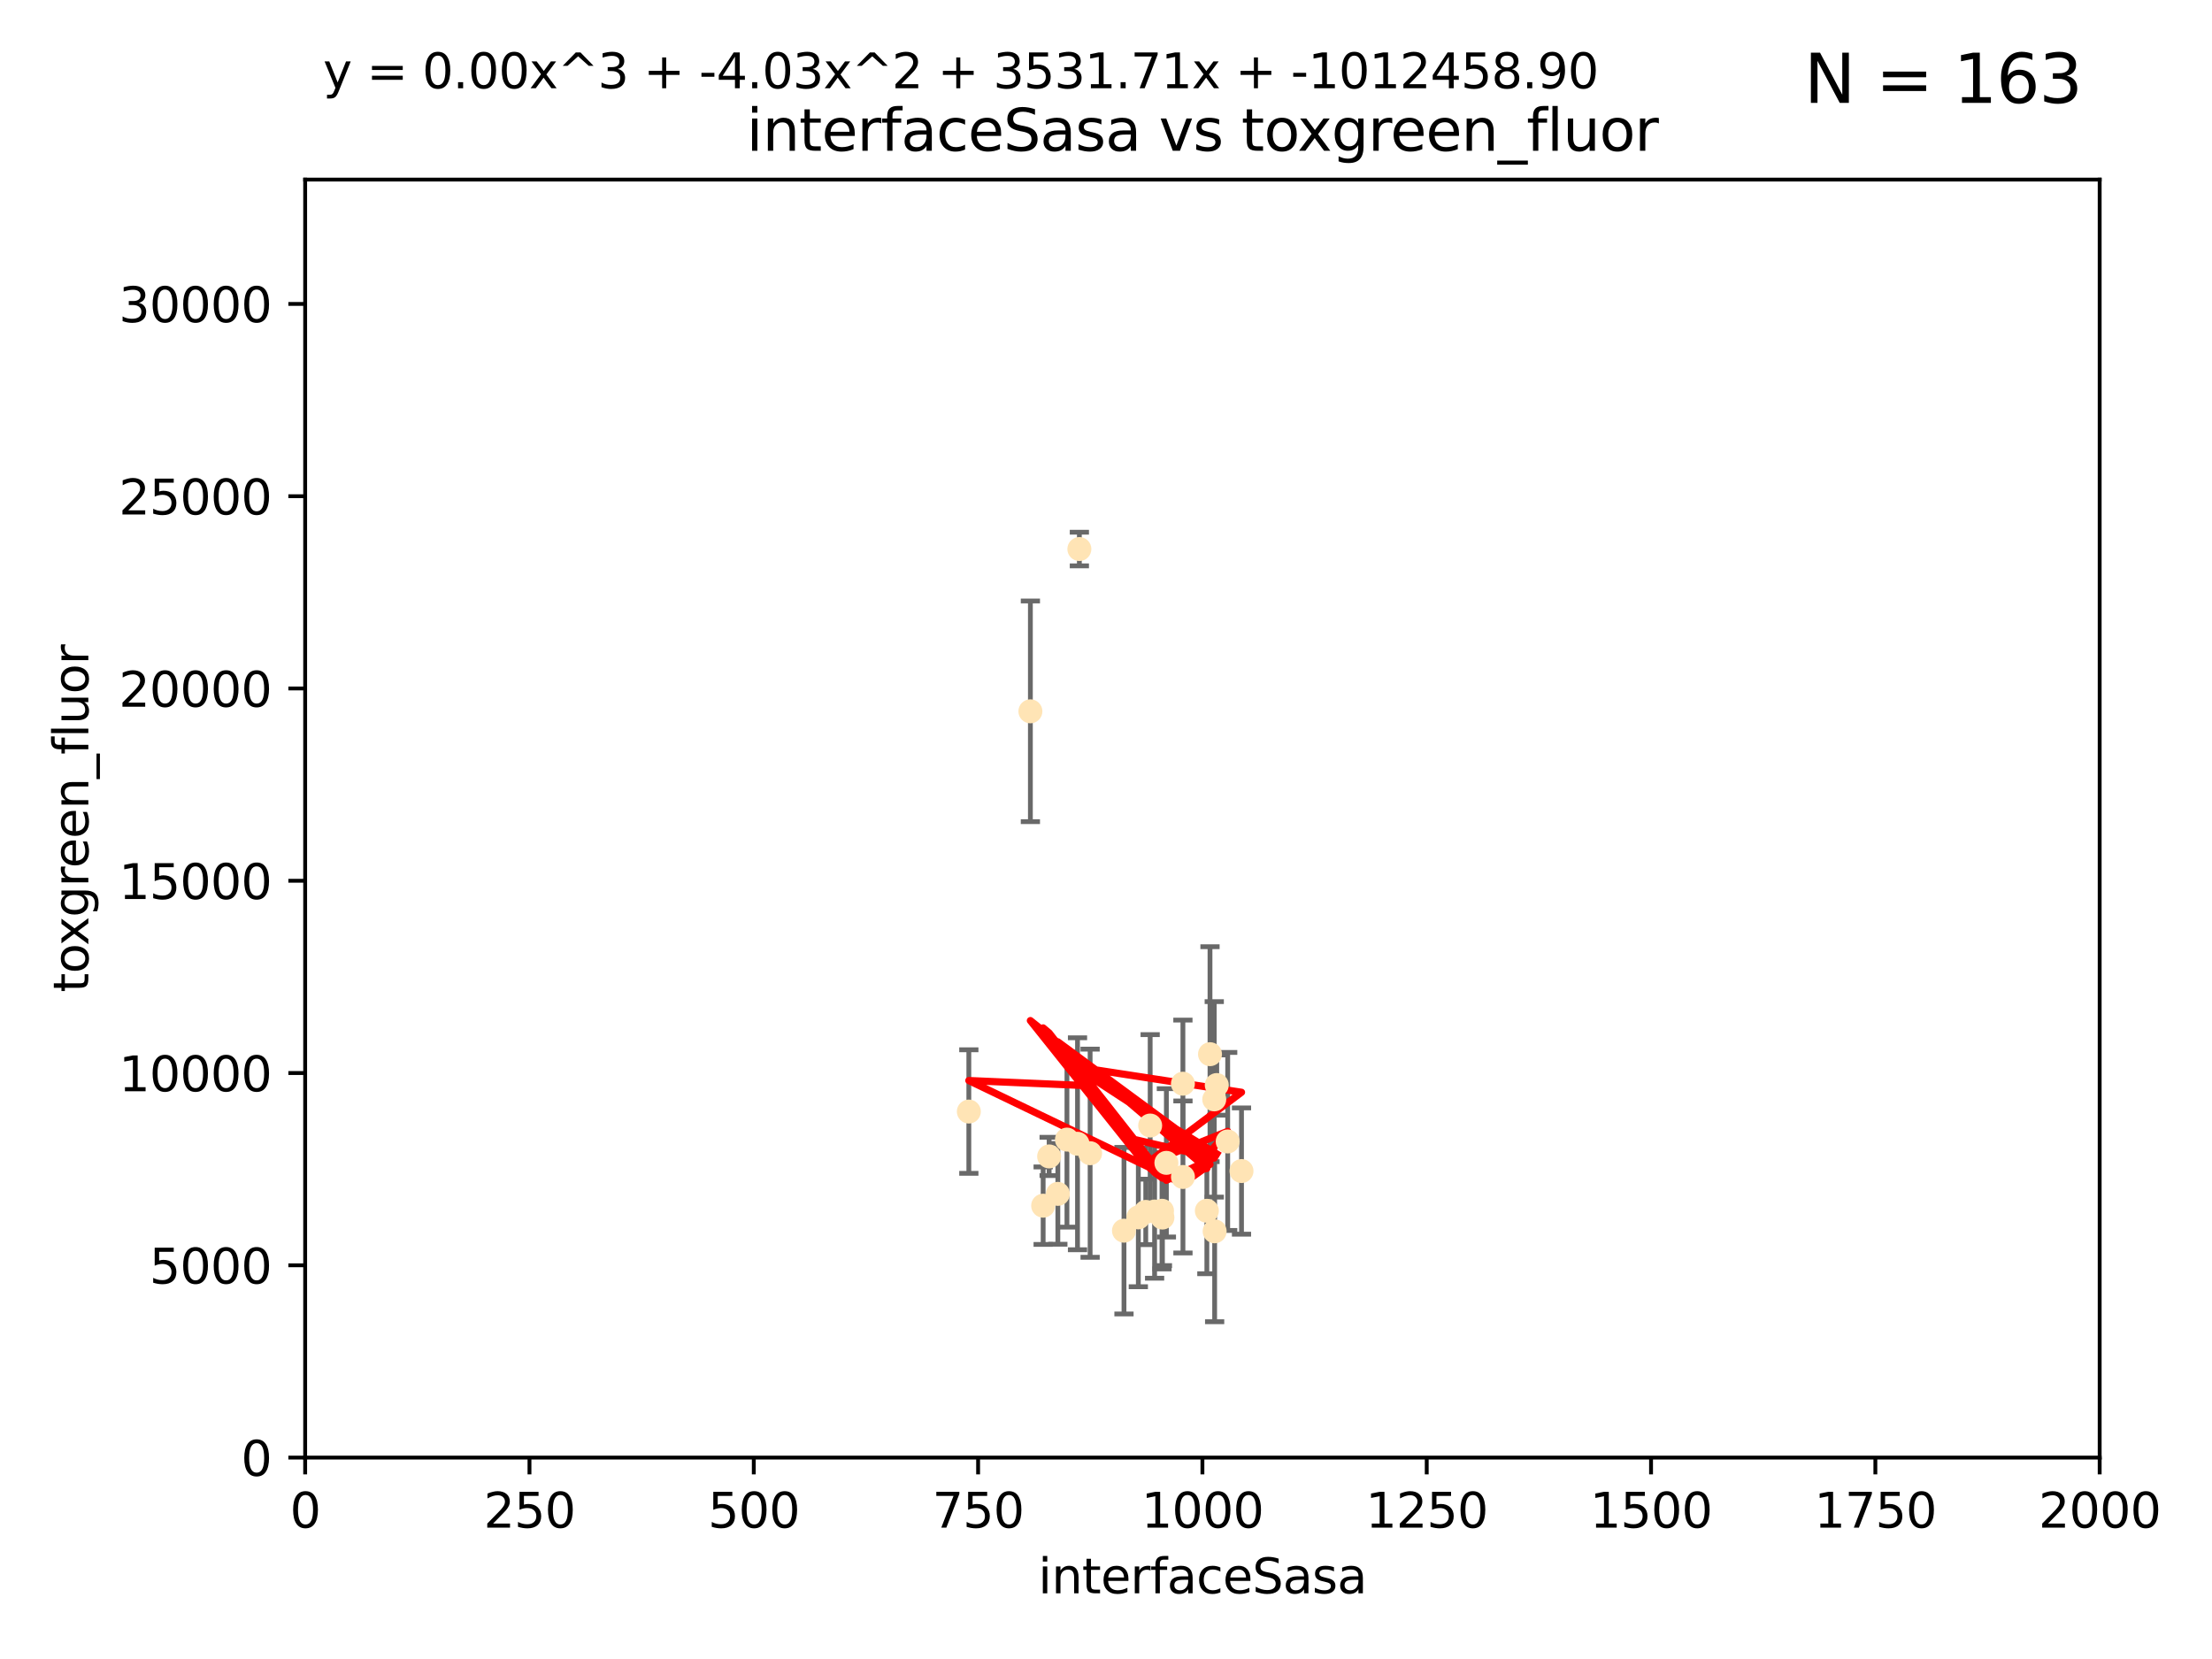 <?xml version="1.0" encoding="utf-8" standalone="no"?>
<!DOCTYPE svg PUBLIC "-//W3C//DTD SVG 1.1//EN"
  "http://www.w3.org/Graphics/SVG/1.1/DTD/svg11.dtd">
<svg xmlns:xlink="http://www.w3.org/1999/xlink" width="460.8pt" height="345.6pt" viewBox="0 0 460.8 345.6" xmlns="http://www.w3.org/2000/svg" version="1.1">
 <defs>
  <style type="text/css">*{stroke-linejoin: round; stroke-linecap: butt}</style>
 </defs>
 <g id="figure_1">
  <g id="patch_1">
   <path d="M 0 345.6 
L 460.8 345.6 
L 460.8 0 
L 0 0 
z
" style="fill: #ffffff"/>
  </g>
  <g id="axes_1">
   <g id="patch_2">
    <path d="M 63.571 303.64 
L 437.4 303.64 
L 437.4 37.411 
L 63.571 37.411 
z
" style="fill: #ffffff"/>
   </g>
   <g id="PathCollection_1">
    <defs>
     <path id="m58fd21be15" d="M 0 1.118 
C 0.297 1.118 0.581 1 0.791 0.791 
C 1 0.581 1.118 0.297 1.118 0 
C 1.118 -0.297 1 -0.581 0.791 -0.791 
C 0.581 -1 0.297 -1.118 0 -1.118 
C -0.297 -1.118 -0.581 -1 -0.791 -0.791 
C -1 -0.581 -1.118 -0.297 -1.118 0 
C -1.118 0.297 -1 0.581 -0.791 0.791 
C -0.581 1 -0.297 1.118 0 1.118 
z
" style="stroke: #ffe4b5"/>
    </defs>
    <g clip-path="url(#pd3babc7370)">
     <use xlink:href="#m58fd21be15" x="253.473" y="226.035" style="fill: #ffe4b5; stroke: #ffe4b5"/>
     <use xlink:href="#m58fd21be15" x="224.852" y="114.374" style="fill: #ffe4b5; stroke: #ffe4b5"/>
     <use xlink:href="#m58fd21be15" x="252.951" y="229.021" style="fill: #ffe4b5; stroke: #ffe4b5"/>
     <use xlink:href="#m58fd21be15" x="234.146" y="256.373" style="fill: #ffe4b5; stroke: #ffe4b5"/>
     <use xlink:href="#m58fd21be15" x="242.065" y="252.225" style="fill: #ffe4b5; stroke: #ffe4b5"/>
     <use xlink:href="#m58fd21be15" x="251.411" y="252.228" style="fill: #ffe4b5; stroke: #ffe4b5"/>
     <use xlink:href="#m58fd21be15" x="220.37" y="248.704" style="fill: #ffe4b5; stroke: #ffe4b5"/>
     <use xlink:href="#m58fd21be15" x="253.033" y="256.503" style="fill: #ffe4b5; stroke: #ffe4b5"/>
     <use xlink:href="#m58fd21be15" x="242.979" y="242.243" style="fill: #ffe4b5; stroke: #ffe4b5"/>
     <use xlink:href="#m58fd21be15" x="224.465" y="238.266" style="fill: #ffe4b5; stroke: #ffe4b5"/>
     <use xlink:href="#m58fd21be15" x="258.628" y="243.949" style="fill: #ffe4b5; stroke: #ffe4b5"/>
     <use xlink:href="#m58fd21be15" x="238.682" y="252.459" style="fill: #ffe4b5; stroke: #ffe4b5"/>
     <use xlink:href="#m58fd21be15" x="255.751" y="237.786" style="fill: #ffe4b5; stroke: #ffe4b5"/>
     <use xlink:href="#m58fd21be15" x="246.422" y="225.755" style="fill: #ffe4b5; stroke: #ffe4b5"/>
     <use xlink:href="#m58fd21be15" x="252.065" y="219.606" style="fill: #ffe4b5; stroke: #ffe4b5"/>
     <use xlink:href="#m58fd21be15" x="214.649" y="148.181" style="fill: #ffe4b5; stroke: #ffe4b5"/>
     <use xlink:href="#m58fd21be15" x="237.136" y="253.604" style="fill: #ffe4b5; stroke: #ffe4b5"/>
     <use xlink:href="#m58fd21be15" x="240.525" y="252.382" style="fill: #ffe4b5; stroke: #ffe4b5"/>
     <use xlink:href="#m58fd21be15" x="242.155" y="253.638" style="fill: #ffe4b5; stroke: #ffe4b5"/>
     <use xlink:href="#m58fd21be15" x="218.555" y="240.904" style="fill: #ffe4b5; stroke: #ffe4b5"/>
     <use xlink:href="#m58fd21be15" x="217.308" y="251.165" style="fill: #ffe4b5; stroke: #ffe4b5"/>
     <use xlink:href="#m58fd21be15" x="227.093" y="240.236" style="fill: #ffe4b5; stroke: #ffe4b5"/>
     <use xlink:href="#m58fd21be15" x="201.826" y="231.557" style="fill: #ffe4b5; stroke: #ffe4b5"/>
     <use xlink:href="#m58fd21be15" x="246.431" y="245.186" style="fill: #ffe4b5; stroke: #ffe4b5"/>
     <use xlink:href="#m58fd21be15" x="239.6" y="234.47" style="fill: #ffe4b5; stroke: #ffe4b5"/>
     <use xlink:href="#m58fd21be15" x="222.265" y="237.399" style="fill: #ffe4b5; stroke: #ffe4b5"/>
    </g>
   </g>
   <g id="matplotlib.axis_1">
    <g id="xtick_1">
     <g id="line2d_1">
      <defs>
       <path id="mc14b377953" d="M 0 0 
L 0 3.5 
" style="stroke: #000000; stroke-width: 0.8"/>
      </defs>
      <g>
       <use xlink:href="#mc14b377953" x="63.571" y="303.64" style="stroke: #000000; stroke-width: 0.8"/>
      </g>
     </g>
     <g id="text_1">
      <!-- 0 -->
      <g transform="translate(60.39 318.238)scale(0.1 -0.1)">
       <defs>
        <path id="DejaVuSans-30" d="M 2034 4250 
Q 1547 4250 1301 3770 
Q 1056 3291 1056 2328 
Q 1056 1369 1301 889 
Q 1547 409 2034 409 
Q 2525 409 2770 889 
Q 3016 1369 3016 2328 
Q 3016 3291 2770 3770 
Q 2525 4250 2034 4250 
z
M 2034 4750 
Q 2819 4750 3233 4129 
Q 3647 3509 3647 2328 
Q 3647 1150 3233 529 
Q 2819 -91 2034 -91 
Q 1250 -91 836 529 
Q 422 1150 422 2328 
Q 422 3509 836 4129 
Q 1250 4750 2034 4750 
z
" transform="scale(0.016)"/>
       </defs>
       <use xlink:href="#DejaVuSans-30"/>
      </g>
     </g>
    </g>
    <g id="xtick_2">
     <g id="line2d_2">
      <g>
       <use xlink:href="#mc14b377953" x="110.3" y="303.64" style="stroke: #000000; stroke-width: 0.8"/>
      </g>
     </g>
     <g id="text_2">
      <!-- 250 -->
      <g transform="translate(100.756 318.238)scale(0.1 -0.1)">
       <defs>
        <path id="DejaVuSans-32" d="M 1228 531 
L 3431 531 
L 3431 0 
L 469 0 
L 469 531 
Q 828 903 1448 1529 
Q 2069 2156 2228 2338 
Q 2531 2678 2651 2914 
Q 2772 3150 2772 3378 
Q 2772 3750 2511 3984 
Q 2250 4219 1831 4219 
Q 1534 4219 1204 4116 
Q 875 4013 500 3803 
L 500 4441 
Q 881 4594 1212 4672 
Q 1544 4750 1819 4750 
Q 2544 4750 2975 4387 
Q 3406 4025 3406 3419 
Q 3406 3131 3298 2873 
Q 3191 2616 2906 2266 
Q 2828 2175 2409 1742 
Q 1991 1309 1228 531 
z
" transform="scale(0.016)"/>
        <path id="DejaVuSans-35" d="M 691 4666 
L 3169 4666 
L 3169 4134 
L 1269 4134 
L 1269 2991 
Q 1406 3038 1543 3061 
Q 1681 3084 1819 3084 
Q 2600 3084 3056 2656 
Q 3513 2228 3513 1497 
Q 3513 744 3044 326 
Q 2575 -91 1722 -91 
Q 1428 -91 1123 -41 
Q 819 9 494 109 
L 494 744 
Q 775 591 1075 516 
Q 1375 441 1709 441 
Q 2250 441 2565 725 
Q 2881 1009 2881 1497 
Q 2881 1984 2565 2268 
Q 2250 2553 1709 2553 
Q 1456 2553 1204 2497 
Q 953 2441 691 2322 
L 691 4666 
z
" transform="scale(0.016)"/>
       </defs>
       <use xlink:href="#DejaVuSans-32"/>
       <use xlink:href="#DejaVuSans-35" x="63.623"/>
       <use xlink:href="#DejaVuSans-30" x="127.246"/>
      </g>
     </g>
    </g>
    <g id="xtick_3">
     <g id="line2d_3">
      <g>
       <use xlink:href="#mc14b377953" x="157.028" y="303.64" style="stroke: #000000; stroke-width: 0.8"/>
      </g>
     </g>
     <g id="text_3">
      <!-- 500 -->
      <g transform="translate(147.485 318.238)scale(0.1 -0.1)">
       <use xlink:href="#DejaVuSans-35"/>
       <use xlink:href="#DejaVuSans-30" x="63.623"/>
       <use xlink:href="#DejaVuSans-30" x="127.246"/>
      </g>
     </g>
    </g>
    <g id="xtick_4">
     <g id="line2d_4">
      <g>
       <use xlink:href="#mc14b377953" x="203.757" y="303.64" style="stroke: #000000; stroke-width: 0.8"/>
      </g>
     </g>
     <g id="text_4">
      <!-- 750 -->
      <g transform="translate(194.213 318.238)scale(0.1 -0.1)">
       <defs>
        <path id="DejaVuSans-37" d="M 525 4666 
L 3525 4666 
L 3525 4397 
L 1831 0 
L 1172 0 
L 2766 4134 
L 525 4134 
L 525 4666 
z
" transform="scale(0.016)"/>
       </defs>
       <use xlink:href="#DejaVuSans-37"/>
       <use xlink:href="#DejaVuSans-35" x="63.623"/>
       <use xlink:href="#DejaVuSans-30" x="127.246"/>
      </g>
     </g>
    </g>
    <g id="xtick_5">
     <g id="line2d_5">
      <g>
       <use xlink:href="#mc14b377953" x="250.486" y="303.64" style="stroke: #000000; stroke-width: 0.8"/>
      </g>
     </g>
     <g id="text_5">
      <!-- 1000 -->
      <g transform="translate(237.761 318.238)scale(0.1 -0.1)">
       <defs>
        <path id="DejaVuSans-31" d="M 794 531 
L 1825 531 
L 1825 4091 
L 703 3866 
L 703 4441 
L 1819 4666 
L 2450 4666 
L 2450 531 
L 3481 531 
L 3481 0 
L 794 0 
L 794 531 
z
" transform="scale(0.016)"/>
       </defs>
       <use xlink:href="#DejaVuSans-31"/>
       <use xlink:href="#DejaVuSans-30" x="63.623"/>
       <use xlink:href="#DejaVuSans-30" x="127.246"/>
       <use xlink:href="#DejaVuSans-30" x="190.869"/>
      </g>
     </g>
    </g>
    <g id="xtick_6">
     <g id="line2d_6">
      <g>
       <use xlink:href="#mc14b377953" x="297.214" y="303.64" style="stroke: #000000; stroke-width: 0.8"/>
      </g>
     </g>
     <g id="text_6">
      <!-- 1250 -->
      <g transform="translate(284.489 318.238)scale(0.1 -0.1)">
       <use xlink:href="#DejaVuSans-31"/>
       <use xlink:href="#DejaVuSans-32" x="63.623"/>
       <use xlink:href="#DejaVuSans-35" x="127.246"/>
       <use xlink:href="#DejaVuSans-30" x="190.869"/>
      </g>
     </g>
    </g>
    <g id="xtick_7">
     <g id="line2d_7">
      <g>
       <use xlink:href="#mc14b377953" x="343.943" y="303.64" style="stroke: #000000; stroke-width: 0.8"/>
      </g>
     </g>
     <g id="text_7">
      <!-- 1500 -->
      <g transform="translate(331.218 318.238)scale(0.1 -0.1)">
       <use xlink:href="#DejaVuSans-31"/>
       <use xlink:href="#DejaVuSans-35" x="63.623"/>
       <use xlink:href="#DejaVuSans-30" x="127.246"/>
       <use xlink:href="#DejaVuSans-30" x="190.869"/>
      </g>
     </g>
    </g>
    <g id="xtick_8">
     <g id="line2d_8">
      <g>
       <use xlink:href="#mc14b377953" x="390.671" y="303.64" style="stroke: #000000; stroke-width: 0.8"/>
      </g>
     </g>
     <g id="text_8">
      <!-- 1750 -->
      <g transform="translate(377.946 318.238)scale(0.1 -0.1)">
       <use xlink:href="#DejaVuSans-31"/>
       <use xlink:href="#DejaVuSans-37" x="63.623"/>
       <use xlink:href="#DejaVuSans-35" x="127.246"/>
       <use xlink:href="#DejaVuSans-30" x="190.869"/>
      </g>
     </g>
    </g>
    <g id="xtick_9">
     <g id="line2d_9">
      <g>
       <use xlink:href="#mc14b377953" x="437.4" y="303.64" style="stroke: #000000; stroke-width: 0.8"/>
      </g>
     </g>
     <g id="text_9">
      <!-- 2000 -->
      <g transform="translate(424.675 318.238)scale(0.1 -0.1)">
       <use xlink:href="#DejaVuSans-32"/>
       <use xlink:href="#DejaVuSans-30" x="63.623"/>
       <use xlink:href="#DejaVuSans-30" x="127.246"/>
       <use xlink:href="#DejaVuSans-30" x="190.869"/>
      </g>
     </g>
    </g>
    <g id="text_10">
     <!-- interfaceSasa -->
     <g transform="translate(216.279 331.917)scale(0.1 -0.1)">
      <defs>
       <path id="DejaVuSans-69" d="M 603 3500 
L 1178 3500 
L 1178 0 
L 603 0 
L 603 3500 
z
M 603 4863 
L 1178 4863 
L 1178 4134 
L 603 4134 
L 603 4863 
z
" transform="scale(0.016)"/>
       <path id="DejaVuSans-6e" d="M 3513 2113 
L 3513 0 
L 2938 0 
L 2938 2094 
Q 2938 2591 2744 2837 
Q 2550 3084 2163 3084 
Q 1697 3084 1428 2787 
Q 1159 2491 1159 1978 
L 1159 0 
L 581 0 
L 581 3500 
L 1159 3500 
L 1159 2956 
Q 1366 3272 1645 3428 
Q 1925 3584 2291 3584 
Q 2894 3584 3203 3211 
Q 3513 2838 3513 2113 
z
" transform="scale(0.016)"/>
       <path id="DejaVuSans-74" d="M 1172 4494 
L 1172 3500 
L 2356 3500 
L 2356 3053 
L 1172 3053 
L 1172 1153 
Q 1172 725 1289 603 
Q 1406 481 1766 481 
L 2356 481 
L 2356 0 
L 1766 0 
Q 1100 0 847 248 
Q 594 497 594 1153 
L 594 3053 
L 172 3053 
L 172 3500 
L 594 3500 
L 594 4494 
L 1172 4494 
z
" transform="scale(0.016)"/>
       <path id="DejaVuSans-65" d="M 3597 1894 
L 3597 1613 
L 953 1613 
Q 991 1019 1311 708 
Q 1631 397 2203 397 
Q 2534 397 2845 478 
Q 3156 559 3463 722 
L 3463 178 
Q 3153 47 2828 -22 
Q 2503 -91 2169 -91 
Q 1331 -91 842 396 
Q 353 884 353 1716 
Q 353 2575 817 3079 
Q 1281 3584 2069 3584 
Q 2775 3584 3186 3129 
Q 3597 2675 3597 1894 
z
M 3022 2063 
Q 3016 2534 2758 2815 
Q 2500 3097 2075 3097 
Q 1594 3097 1305 2825 
Q 1016 2553 972 2059 
L 3022 2063 
z
" transform="scale(0.016)"/>
       <path id="DejaVuSans-72" d="M 2631 2963 
Q 2534 3019 2420 3045 
Q 2306 3072 2169 3072 
Q 1681 3072 1420 2755 
Q 1159 2438 1159 1844 
L 1159 0 
L 581 0 
L 581 3500 
L 1159 3500 
L 1159 2956 
Q 1341 3275 1631 3429 
Q 1922 3584 2338 3584 
Q 2397 3584 2469 3576 
Q 2541 3569 2628 3553 
L 2631 2963 
z
" transform="scale(0.016)"/>
       <path id="DejaVuSans-66" d="M 2375 4863 
L 2375 4384 
L 1825 4384 
Q 1516 4384 1395 4259 
Q 1275 4134 1275 3809 
L 1275 3500 
L 2222 3500 
L 2222 3053 
L 1275 3053 
L 1275 0 
L 697 0 
L 697 3053 
L 147 3053 
L 147 3500 
L 697 3500 
L 697 3744 
Q 697 4328 969 4595 
Q 1241 4863 1831 4863 
L 2375 4863 
z
" transform="scale(0.016)"/>
       <path id="DejaVuSans-61" d="M 2194 1759 
Q 1497 1759 1228 1600 
Q 959 1441 959 1056 
Q 959 750 1161 570 
Q 1363 391 1709 391 
Q 2188 391 2477 730 
Q 2766 1069 2766 1631 
L 2766 1759 
L 2194 1759 
z
M 3341 1997 
L 3341 0 
L 2766 0 
L 2766 531 
Q 2569 213 2275 61 
Q 1981 -91 1556 -91 
Q 1019 -91 701 211 
Q 384 513 384 1019 
Q 384 1609 779 1909 
Q 1175 2209 1959 2209 
L 2766 2209 
L 2766 2266 
Q 2766 2663 2505 2880 
Q 2244 3097 1772 3097 
Q 1472 3097 1187 3025 
Q 903 2953 641 2809 
L 641 3341 
Q 956 3463 1253 3523 
Q 1550 3584 1831 3584 
Q 2591 3584 2966 3190 
Q 3341 2797 3341 1997 
z
" transform="scale(0.016)"/>
       <path id="DejaVuSans-63" d="M 3122 3366 
L 3122 2828 
Q 2878 2963 2633 3030 
Q 2388 3097 2138 3097 
Q 1578 3097 1268 2742 
Q 959 2388 959 1747 
Q 959 1106 1268 751 
Q 1578 397 2138 397 
Q 2388 397 2633 464 
Q 2878 531 3122 666 
L 3122 134 
Q 2881 22 2623 -34 
Q 2366 -91 2075 -91 
Q 1284 -91 818 406 
Q 353 903 353 1747 
Q 353 2603 823 3093 
Q 1294 3584 2113 3584 
Q 2378 3584 2631 3529 
Q 2884 3475 3122 3366 
z
" transform="scale(0.016)"/>
       <path id="DejaVuSans-53" d="M 3425 4513 
L 3425 3897 
Q 3066 4069 2747 4153 
Q 2428 4238 2131 4238 
Q 1616 4238 1336 4038 
Q 1056 3838 1056 3469 
Q 1056 3159 1242 3001 
Q 1428 2844 1947 2747 
L 2328 2669 
Q 3034 2534 3370 2195 
Q 3706 1856 3706 1288 
Q 3706 609 3251 259 
Q 2797 -91 1919 -91 
Q 1588 -91 1214 -16 
Q 841 59 441 206 
L 441 856 
Q 825 641 1194 531 
Q 1563 422 1919 422 
Q 2459 422 2753 634 
Q 3047 847 3047 1241 
Q 3047 1584 2836 1778 
Q 2625 1972 2144 2069 
L 1759 2144 
Q 1053 2284 737 2584 
Q 422 2884 422 3419 
Q 422 4038 858 4394 
Q 1294 4750 2059 4750 
Q 2388 4750 2728 4690 
Q 3069 4631 3425 4513 
z
" transform="scale(0.016)"/>
       <path id="DejaVuSans-73" d="M 2834 3397 
L 2834 2853 
Q 2591 2978 2328 3040 
Q 2066 3103 1784 3103 
Q 1356 3103 1142 2972 
Q 928 2841 928 2578 
Q 928 2378 1081 2264 
Q 1234 2150 1697 2047 
L 1894 2003 
Q 2506 1872 2764 1633 
Q 3022 1394 3022 966 
Q 3022 478 2636 193 
Q 2250 -91 1575 -91 
Q 1294 -91 989 -36 
Q 684 19 347 128 
L 347 722 
Q 666 556 975 473 
Q 1284 391 1588 391 
Q 1994 391 2212 530 
Q 2431 669 2431 922 
Q 2431 1156 2273 1281 
Q 2116 1406 1581 1522 
L 1381 1569 
Q 847 1681 609 1914 
Q 372 2147 372 2553 
Q 372 3047 722 3315 
Q 1072 3584 1716 3584 
Q 2034 3584 2315 3537 
Q 2597 3491 2834 3397 
z
" transform="scale(0.016)"/>
      </defs>
      <use xlink:href="#DejaVuSans-69"/>
      <use xlink:href="#DejaVuSans-6e" x="27.783"/>
      <use xlink:href="#DejaVuSans-74" x="91.162"/>
      <use xlink:href="#DejaVuSans-65" x="130.371"/>
      <use xlink:href="#DejaVuSans-72" x="191.895"/>
      <use xlink:href="#DejaVuSans-66" x="233.008"/>
      <use xlink:href="#DejaVuSans-61" x="268.213"/>
      <use xlink:href="#DejaVuSans-63" x="329.492"/>
      <use xlink:href="#DejaVuSans-65" x="384.473"/>
      <use xlink:href="#DejaVuSans-53" x="445.996"/>
      <use xlink:href="#DejaVuSans-61" x="509.473"/>
      <use xlink:href="#DejaVuSans-73" x="570.752"/>
      <use xlink:href="#DejaVuSans-61" x="622.852"/>
     </g>
    </g>
   </g>
   <g id="matplotlib.axis_2">
    <g id="ytick_1">
     <g id="line2d_10">
      <defs>
       <path id="mc4e82748ec" d="M 0 0 
L -3.5 0 
" style="stroke: #000000; stroke-width: 0.8"/>
      </defs>
      <g>
       <use xlink:href="#mc4e82748ec" x="63.571" y="303.64" style="stroke: #000000; stroke-width: 0.8"/>
      </g>
     </g>
     <g id="text_11">
      <!-- 0 -->
      <g transform="translate(50.209 307.439)scale(0.1 -0.1)">
       <use xlink:href="#DejaVuSans-30"/>
      </g>
     </g>
    </g>
    <g id="ytick_2">
     <g id="line2d_11">
      <g>
       <use xlink:href="#mc4e82748ec" x="63.571" y="263.586" style="stroke: #000000; stroke-width: 0.8"/>
      </g>
     </g>
     <g id="text_12">
      <!-- 5000 -->
      <g transform="translate(31.121 267.385)scale(0.1 -0.1)">
       <use xlink:href="#DejaVuSans-35"/>
       <use xlink:href="#DejaVuSans-30" x="63.623"/>
       <use xlink:href="#DejaVuSans-30" x="127.246"/>
       <use xlink:href="#DejaVuSans-30" x="190.869"/>
      </g>
     </g>
    </g>
    <g id="ytick_3">
     <g id="line2d_12">
      <g>
       <use xlink:href="#mc4e82748ec" x="63.571" y="223.532" style="stroke: #000000; stroke-width: 0.8"/>
      </g>
     </g>
     <g id="text_13">
      <!-- 10000 -->
      <g transform="translate(24.759 227.331)scale(0.1 -0.1)">
       <use xlink:href="#DejaVuSans-31"/>
       <use xlink:href="#DejaVuSans-30" x="63.623"/>
       <use xlink:href="#DejaVuSans-30" x="127.246"/>
       <use xlink:href="#DejaVuSans-30" x="190.869"/>
       <use xlink:href="#DejaVuSans-30" x="254.492"/>
      </g>
     </g>
    </g>
    <g id="ytick_4">
     <g id="line2d_13">
      <g>
       <use xlink:href="#mc4e82748ec" x="63.571" y="183.478" style="stroke: #000000; stroke-width: 0.8"/>
      </g>
     </g>
     <g id="text_14">
      <!-- 15000 -->
      <g transform="translate(24.759 187.278)scale(0.1 -0.1)">
       <use xlink:href="#DejaVuSans-31"/>
       <use xlink:href="#DejaVuSans-35" x="63.623"/>
       <use xlink:href="#DejaVuSans-30" x="127.246"/>
       <use xlink:href="#DejaVuSans-30" x="190.869"/>
       <use xlink:href="#DejaVuSans-30" x="254.492"/>
      </g>
     </g>
    </g>
    <g id="ytick_5">
     <g id="line2d_14">
      <g>
       <use xlink:href="#mc4e82748ec" x="63.571" y="143.424" style="stroke: #000000; stroke-width: 0.8"/>
      </g>
     </g>
     <g id="text_15">
      <!-- 20000 -->
      <g transform="translate(24.759 147.224)scale(0.1 -0.1)">
       <use xlink:href="#DejaVuSans-32"/>
       <use xlink:href="#DejaVuSans-30" x="63.623"/>
       <use xlink:href="#DejaVuSans-30" x="127.246"/>
       <use xlink:href="#DejaVuSans-30" x="190.869"/>
       <use xlink:href="#DejaVuSans-30" x="254.492"/>
      </g>
     </g>
    </g>
    <g id="ytick_6">
     <g id="line2d_15">
      <g>
       <use xlink:href="#mc4e82748ec" x="63.571" y="103.371" style="stroke: #000000; stroke-width: 0.8"/>
      </g>
     </g>
     <g id="text_16">
      <!-- 25000 -->
      <g transform="translate(24.759 107.17)scale(0.1 -0.1)">
       <use xlink:href="#DejaVuSans-32"/>
       <use xlink:href="#DejaVuSans-35" x="63.623"/>
       <use xlink:href="#DejaVuSans-30" x="127.246"/>
       <use xlink:href="#DejaVuSans-30" x="190.869"/>
       <use xlink:href="#DejaVuSans-30" x="254.492"/>
      </g>
     </g>
    </g>
    <g id="ytick_7">
     <g id="line2d_16">
      <g>
       <use xlink:href="#mc4e82748ec" x="63.571" y="63.317" style="stroke: #000000; stroke-width: 0.8"/>
      </g>
     </g>
     <g id="text_17">
      <!-- 30000 -->
      <g transform="translate(24.759 67.116)scale(0.1 -0.1)">
       <defs>
        <path id="DejaVuSans-33" d="M 2597 2516 
Q 3050 2419 3304 2112 
Q 3559 1806 3559 1356 
Q 3559 666 3084 287 
Q 2609 -91 1734 -91 
Q 1441 -91 1130 -33 
Q 819 25 488 141 
L 488 750 
Q 750 597 1062 519 
Q 1375 441 1716 441 
Q 2309 441 2620 675 
Q 2931 909 2931 1356 
Q 2931 1769 2642 2001 
Q 2353 2234 1838 2234 
L 1294 2234 
L 1294 2753 
L 1863 2753 
Q 2328 2753 2575 2939 
Q 2822 3125 2822 3475 
Q 2822 3834 2567 4026 
Q 2313 4219 1838 4219 
Q 1578 4219 1281 4162 
Q 984 4106 628 3988 
L 628 4550 
Q 988 4650 1302 4700 
Q 1616 4750 1894 4750 
Q 2613 4750 3031 4423 
Q 3450 4097 3450 3541 
Q 3450 3153 3228 2886 
Q 3006 2619 2597 2516 
z
" transform="scale(0.016)"/>
       </defs>
       <use xlink:href="#DejaVuSans-33"/>
       <use xlink:href="#DejaVuSans-30" x="63.623"/>
       <use xlink:href="#DejaVuSans-30" x="127.246"/>
       <use xlink:href="#DejaVuSans-30" x="190.869"/>
       <use xlink:href="#DejaVuSans-30" x="254.492"/>
      </g>
     </g>
    </g>
    <g id="text_18">
     <!-- toxgreen_fluor -->
     <g transform="translate(18.401 206.72)rotate(-90)scale(0.1 -0.1)">
      <defs>
       <path id="DejaVuSans-6f" d="M 1959 3097 
Q 1497 3097 1228 2736 
Q 959 2375 959 1747 
Q 959 1119 1226 758 
Q 1494 397 1959 397 
Q 2419 397 2687 759 
Q 2956 1122 2956 1747 
Q 2956 2369 2687 2733 
Q 2419 3097 1959 3097 
z
M 1959 3584 
Q 2709 3584 3137 3096 
Q 3566 2609 3566 1747 
Q 3566 888 3137 398 
Q 2709 -91 1959 -91 
Q 1206 -91 779 398 
Q 353 888 353 1747 
Q 353 2609 779 3096 
Q 1206 3584 1959 3584 
z
" transform="scale(0.016)"/>
       <path id="DejaVuSans-78" d="M 3513 3500 
L 2247 1797 
L 3578 0 
L 2900 0 
L 1881 1375 
L 863 0 
L 184 0 
L 1544 1831 
L 300 3500 
L 978 3500 
L 1906 2253 
L 2834 3500 
L 3513 3500 
z
" transform="scale(0.016)"/>
       <path id="DejaVuSans-67" d="M 2906 1791 
Q 2906 2416 2648 2759 
Q 2391 3103 1925 3103 
Q 1463 3103 1205 2759 
Q 947 2416 947 1791 
Q 947 1169 1205 825 
Q 1463 481 1925 481 
Q 2391 481 2648 825 
Q 2906 1169 2906 1791 
z
M 3481 434 
Q 3481 -459 3084 -895 
Q 2688 -1331 1869 -1331 
Q 1566 -1331 1297 -1286 
Q 1028 -1241 775 -1147 
L 775 -588 
Q 1028 -725 1275 -790 
Q 1522 -856 1778 -856 
Q 2344 -856 2625 -561 
Q 2906 -266 2906 331 
L 2906 616 
Q 2728 306 2450 153 
Q 2172 0 1784 0 
Q 1141 0 747 490 
Q 353 981 353 1791 
Q 353 2603 747 3093 
Q 1141 3584 1784 3584 
Q 2172 3584 2450 3431 
Q 2728 3278 2906 2969 
L 2906 3500 
L 3481 3500 
L 3481 434 
z
" transform="scale(0.016)"/>
       <path id="DejaVuSans-5f" d="M 3263 -1063 
L 3263 -1509 
L -63 -1509 
L -63 -1063 
L 3263 -1063 
z
" transform="scale(0.016)"/>
       <path id="DejaVuSans-6c" d="M 603 4863 
L 1178 4863 
L 1178 0 
L 603 0 
L 603 4863 
z
" transform="scale(0.016)"/>
       <path id="DejaVuSans-75" d="M 544 1381 
L 544 3500 
L 1119 3500 
L 1119 1403 
Q 1119 906 1312 657 
Q 1506 409 1894 409 
Q 2359 409 2629 706 
Q 2900 1003 2900 1516 
L 2900 3500 
L 3475 3500 
L 3475 0 
L 2900 0 
L 2900 538 
Q 2691 219 2414 64 
Q 2138 -91 1772 -91 
Q 1169 -91 856 284 
Q 544 659 544 1381 
z
M 1991 3584 
L 1991 3584 
z
" transform="scale(0.016)"/>
      </defs>
      <use xlink:href="#DejaVuSans-74"/>
      <use xlink:href="#DejaVuSans-6f" x="39.209"/>
      <use xlink:href="#DejaVuSans-78" x="97.266"/>
      <use xlink:href="#DejaVuSans-67" x="156.445"/>
      <use xlink:href="#DejaVuSans-72" x="219.922"/>
      <use xlink:href="#DejaVuSans-65" x="258.785"/>
      <use xlink:href="#DejaVuSans-65" x="320.309"/>
      <use xlink:href="#DejaVuSans-6e" x="381.832"/>
      <use xlink:href="#DejaVuSans-5f" x="445.211"/>
      <use xlink:href="#DejaVuSans-66" x="495.211"/>
      <use xlink:href="#DejaVuSans-6c" x="530.416"/>
      <use xlink:href="#DejaVuSans-75" x="558.199"/>
      <use xlink:href="#DejaVuSans-6f" x="621.578"/>
      <use xlink:href="#DejaVuSans-72" x="682.76"/>
     </g>
    </g>
   </g>
   <g id="LineCollection_1">
    <path d="M 253.473 232.311 
L 253.473 219.76 
" clip-path="url(#pd3babc7370)" style="fill: none; stroke: #696969"/>
    <path d="M 224.852 117.88 
L 224.852 110.867 
" clip-path="url(#pd3babc7370)" style="fill: none; stroke: #696969"/>
    <path d="M 252.951 249.381 
L 252.951 208.66 
" clip-path="url(#pd3babc7370)" style="fill: none; stroke: #696969"/>
    <path d="M 234.146 273.718 
L 234.146 239.028 
" clip-path="url(#pd3babc7370)" style="fill: none; stroke: #696969"/>
    <path d="M 242.065 264.341 
L 242.065 240.11 
" clip-path="url(#pd3babc7370)" style="fill: none; stroke: #696969"/>
    <path d="M 251.411 265.341 
L 251.411 239.114 
" clip-path="url(#pd3babc7370)" style="fill: none; stroke: #696969"/>
    <path d="M 220.37 259.193 
L 220.37 238.215 
" clip-path="url(#pd3babc7370)" style="fill: none; stroke: #696969"/>
    <path d="M 253.033 275.337 
L 253.033 237.668 
" clip-path="url(#pd3babc7370)" style="fill: none; stroke: #696969"/>
    <path d="M 242.979 257.69 
L 242.979 226.796 
" clip-path="url(#pd3babc7370)" style="fill: none; stroke: #696969"/>
    <path d="M 224.465 260.348 
L 224.465 216.185 
" clip-path="url(#pd3babc7370)" style="fill: none; stroke: #696969"/>
    <path d="M 258.628 257.101 
L 258.628 230.797 
" clip-path="url(#pd3babc7370)" style="fill: none; stroke: #696969"/>
    <path d="M 238.682 259.277 
L 238.682 245.64 
" clip-path="url(#pd3babc7370)" style="fill: none; stroke: #696969"/>
    <path d="M 255.751 256.328 
L 255.751 219.243 
" clip-path="url(#pd3babc7370)" style="fill: none; stroke: #696969"/>
    <path d="M 246.422 239.009 
L 246.422 212.501 
" clip-path="url(#pd3babc7370)" style="fill: none; stroke: #696969"/>
    <path d="M 252.065 241.995 
L 252.065 197.216 
" clip-path="url(#pd3babc7370)" style="fill: none; stroke: #696969"/>
    <path d="M 214.649 171.168 
L 214.649 125.193 
" clip-path="url(#pd3babc7370)" style="fill: none; stroke: #696969"/>
    <path d="M 237.136 268.05 
L 237.136 239.158 
" clip-path="url(#pd3babc7370)" style="fill: none; stroke: #696969"/>
    <path d="M 240.525 266.277 
L 240.525 238.488 
" clip-path="url(#pd3babc7370)" style="fill: none; stroke: #696969"/>
    <path d="M 242.155 263.651 
L 242.155 243.624 
" clip-path="url(#pd3babc7370)" style="fill: none; stroke: #696969"/>
    <path d="M 218.555 244.894 
L 218.555 236.915 
" clip-path="url(#pd3babc7370)" style="fill: none; stroke: #696969"/>
    <path d="M 217.308 259.236 
L 217.308 243.094 
" clip-path="url(#pd3babc7370)" style="fill: none; stroke: #696969"/>
    <path d="M 227.093 261.917 
L 227.093 218.555 
" clip-path="url(#pd3babc7370)" style="fill: none; stroke: #696969"/>
    <path d="M 201.826 244.426 
L 201.826 218.688 
" clip-path="url(#pd3babc7370)" style="fill: none; stroke: #696969"/>
    <path d="M 246.431 261.019 
L 246.431 229.353 
" clip-path="url(#pd3babc7370)" style="fill: none; stroke: #696969"/>
    <path d="M 239.6 253.408 
L 239.6 215.532 
" clip-path="url(#pd3babc7370)" style="fill: none; stroke: #696969"/>
    <path d="M 222.265 255.635 
L 222.265 219.163 
" clip-path="url(#pd3babc7370)" style="fill: none; stroke: #696969"/>
   </g>
   <g id="line2d_17">
    <defs>
     <path id="md91c564912" d="M 2 0 
L -2 -0 
" style="stroke: #696969"/>
    </defs>
    <g clip-path="url(#pd3babc7370)">
     <use xlink:href="#md91c564912" x="253.473" y="232.311" style="fill: #696969; stroke: #696969"/>
     <use xlink:href="#md91c564912" x="224.852" y="117.88" style="fill: #696969; stroke: #696969"/>
     <use xlink:href="#md91c564912" x="252.951" y="249.381" style="fill: #696969; stroke: #696969"/>
     <use xlink:href="#md91c564912" x="234.146" y="273.718" style="fill: #696969; stroke: #696969"/>
     <use xlink:href="#md91c564912" x="242.065" y="264.341" style="fill: #696969; stroke: #696969"/>
     <use xlink:href="#md91c564912" x="251.411" y="265.341" style="fill: #696969; stroke: #696969"/>
     <use xlink:href="#md91c564912" x="220.37" y="259.193" style="fill: #696969; stroke: #696969"/>
     <use xlink:href="#md91c564912" x="253.033" y="275.337" style="fill: #696969; stroke: #696969"/>
     <use xlink:href="#md91c564912" x="242.979" y="257.69" style="fill: #696969; stroke: #696969"/>
     <use xlink:href="#md91c564912" x="224.465" y="260.348" style="fill: #696969; stroke: #696969"/>
     <use xlink:href="#md91c564912" x="258.628" y="257.101" style="fill: #696969; stroke: #696969"/>
     <use xlink:href="#md91c564912" x="238.682" y="259.277" style="fill: #696969; stroke: #696969"/>
     <use xlink:href="#md91c564912" x="255.751" y="256.328" style="fill: #696969; stroke: #696969"/>
     <use xlink:href="#md91c564912" x="246.422" y="239.009" style="fill: #696969; stroke: #696969"/>
     <use xlink:href="#md91c564912" x="252.065" y="241.995" style="fill: #696969; stroke: #696969"/>
     <use xlink:href="#md91c564912" x="214.649" y="171.168" style="fill: #696969; stroke: #696969"/>
     <use xlink:href="#md91c564912" x="237.136" y="268.05" style="fill: #696969; stroke: #696969"/>
     <use xlink:href="#md91c564912" x="240.525" y="266.277" style="fill: #696969; stroke: #696969"/>
     <use xlink:href="#md91c564912" x="242.155" y="263.651" style="fill: #696969; stroke: #696969"/>
     <use xlink:href="#md91c564912" x="218.555" y="244.894" style="fill: #696969; stroke: #696969"/>
     <use xlink:href="#md91c564912" x="217.308" y="259.236" style="fill: #696969; stroke: #696969"/>
     <use xlink:href="#md91c564912" x="227.093" y="261.917" style="fill: #696969; stroke: #696969"/>
     <use xlink:href="#md91c564912" x="201.826" y="244.426" style="fill: #696969; stroke: #696969"/>
     <use xlink:href="#md91c564912" x="246.431" y="261.019" style="fill: #696969; stroke: #696969"/>
     <use xlink:href="#md91c564912" x="239.6" y="253.408" style="fill: #696969; stroke: #696969"/>
     <use xlink:href="#md91c564912" x="222.265" y="255.635" style="fill: #696969; stroke: #696969"/>
    </g>
   </g>
   <g id="line2d_18">
    <g clip-path="url(#pd3babc7370)">
     <use xlink:href="#md91c564912" x="253.473" y="219.76" style="fill: #696969; stroke: #696969"/>
     <use xlink:href="#md91c564912" x="224.852" y="110.867" style="fill: #696969; stroke: #696969"/>
     <use xlink:href="#md91c564912" x="252.951" y="208.66" style="fill: #696969; stroke: #696969"/>
     <use xlink:href="#md91c564912" x="234.146" y="239.028" style="fill: #696969; stroke: #696969"/>
     <use xlink:href="#md91c564912" x="242.065" y="240.11" style="fill: #696969; stroke: #696969"/>
     <use xlink:href="#md91c564912" x="251.411" y="239.114" style="fill: #696969; stroke: #696969"/>
     <use xlink:href="#md91c564912" x="220.37" y="238.215" style="fill: #696969; stroke: #696969"/>
     <use xlink:href="#md91c564912" x="253.033" y="237.668" style="fill: #696969; stroke: #696969"/>
     <use xlink:href="#md91c564912" x="242.979" y="226.796" style="fill: #696969; stroke: #696969"/>
     <use xlink:href="#md91c564912" x="224.465" y="216.185" style="fill: #696969; stroke: #696969"/>
     <use xlink:href="#md91c564912" x="258.628" y="230.797" style="fill: #696969; stroke: #696969"/>
     <use xlink:href="#md91c564912" x="238.682" y="245.64" style="fill: #696969; stroke: #696969"/>
     <use xlink:href="#md91c564912" x="255.751" y="219.243" style="fill: #696969; stroke: #696969"/>
     <use xlink:href="#md91c564912" x="246.422" y="212.501" style="fill: #696969; stroke: #696969"/>
     <use xlink:href="#md91c564912" x="252.065" y="197.216" style="fill: #696969; stroke: #696969"/>
     <use xlink:href="#md91c564912" x="214.649" y="125.193" style="fill: #696969; stroke: #696969"/>
     <use xlink:href="#md91c564912" x="237.136" y="239.158" style="fill: #696969; stroke: #696969"/>
     <use xlink:href="#md91c564912" x="240.525" y="238.488" style="fill: #696969; stroke: #696969"/>
     <use xlink:href="#md91c564912" x="242.155" y="243.624" style="fill: #696969; stroke: #696969"/>
     <use xlink:href="#md91c564912" x="218.555" y="236.915" style="fill: #696969; stroke: #696969"/>
     <use xlink:href="#md91c564912" x="217.308" y="243.094" style="fill: #696969; stroke: #696969"/>
     <use xlink:href="#md91c564912" x="227.093" y="218.555" style="fill: #696969; stroke: #696969"/>
     <use xlink:href="#md91c564912" x="201.826" y="218.688" style="fill: #696969; stroke: #696969"/>
     <use xlink:href="#md91c564912" x="246.431" y="229.353" style="fill: #696969; stroke: #696969"/>
     <use xlink:href="#md91c564912" x="239.6" y="215.532" style="fill: #696969; stroke: #696969"/>
     <use xlink:href="#md91c564912" x="222.265" y="219.163" style="fill: #696969; stroke: #696969"/>
    </g>
   </g>
   <g id="line2d_19">
    <path d="M 253.473 240.371 
L 224.852 222.85 
L 252.951 241.243 
L 234.146 236.859 
L 242.065 245.373 
L 251.411 243.402 
L 220.37 217.032 
L 253.033 241.11 
L 242.979 245.88 
L 224.465 222.295 
L 258.628 227.541 
L 238.682 242.516 
L 255.751 235.679 
L 246.422 246.569 
L 252.065 242.559 
L 214.649 212.608 
L 237.136 240.781 
L 240.525 244.25 
L 242.155 245.428 
L 218.555 215.181 
L 217.308 214.132 
L 227.093 226.186 
L 201.826 225.098 
L 246.431 246.568 
L 239.6 243.429 
L 222.265 219.31 
" clip-path="url(#pd3babc7370)" style="fill: none; stroke: #ff0000; stroke-width: 1.5; stroke-linecap: square"/>
   </g>
   <g id="line2d_20">
    <defs>
     <path id="mf96b4b9138" d="M 0 2 
C 0.53 2 1.039 1.789 1.414 1.414 
C 1.789 1.039 2 0.53 2 0 
C 2 -0.53 1.789 -1.039 1.414 -1.414 
C 1.039 -1.789 0.53 -2 0 -2 
C -0.53 -2 -1.039 -1.789 -1.414 -1.414 
C -1.789 -1.039 -2 -0.53 -2 0 
C -2 0.53 -1.789 1.039 -1.414 1.414 
C -1.039 1.789 -0.53 2 0 2 
z
" style="stroke: #ffe4b5"/>
    </defs>
    <g clip-path="url(#pd3babc7370)">
     <use xlink:href="#mf96b4b9138" x="253.473" y="226.035" style="fill: #ffe4b5; stroke: #ffe4b5"/>
     <use xlink:href="#mf96b4b9138" x="224.852" y="114.374" style="fill: #ffe4b5; stroke: #ffe4b5"/>
     <use xlink:href="#mf96b4b9138" x="252.951" y="229.021" style="fill: #ffe4b5; stroke: #ffe4b5"/>
     <use xlink:href="#mf96b4b9138" x="234.146" y="256.373" style="fill: #ffe4b5; stroke: #ffe4b5"/>
     <use xlink:href="#mf96b4b9138" x="242.065" y="252.225" style="fill: #ffe4b5; stroke: #ffe4b5"/>
     <use xlink:href="#mf96b4b9138" x="251.411" y="252.228" style="fill: #ffe4b5; stroke: #ffe4b5"/>
     <use xlink:href="#mf96b4b9138" x="220.37" y="248.704" style="fill: #ffe4b5; stroke: #ffe4b5"/>
     <use xlink:href="#mf96b4b9138" x="253.033" y="256.503" style="fill: #ffe4b5; stroke: #ffe4b5"/>
     <use xlink:href="#mf96b4b9138" x="242.979" y="242.243" style="fill: #ffe4b5; stroke: #ffe4b5"/>
     <use xlink:href="#mf96b4b9138" x="224.465" y="238.266" style="fill: #ffe4b5; stroke: #ffe4b5"/>
     <use xlink:href="#mf96b4b9138" x="258.628" y="243.949" style="fill: #ffe4b5; stroke: #ffe4b5"/>
     <use xlink:href="#mf96b4b9138" x="238.682" y="252.459" style="fill: #ffe4b5; stroke: #ffe4b5"/>
     <use xlink:href="#mf96b4b9138" x="255.751" y="237.786" style="fill: #ffe4b5; stroke: #ffe4b5"/>
     <use xlink:href="#mf96b4b9138" x="246.422" y="225.755" style="fill: #ffe4b5; stroke: #ffe4b5"/>
     <use xlink:href="#mf96b4b9138" x="252.065" y="219.606" style="fill: #ffe4b5; stroke: #ffe4b5"/>
     <use xlink:href="#mf96b4b9138" x="214.649" y="148.181" style="fill: #ffe4b5; stroke: #ffe4b5"/>
     <use xlink:href="#mf96b4b9138" x="237.136" y="253.604" style="fill: #ffe4b5; stroke: #ffe4b5"/>
     <use xlink:href="#mf96b4b9138" x="240.525" y="252.382" style="fill: #ffe4b5; stroke: #ffe4b5"/>
     <use xlink:href="#mf96b4b9138" x="242.155" y="253.638" style="fill: #ffe4b5; stroke: #ffe4b5"/>
     <use xlink:href="#mf96b4b9138" x="218.555" y="240.904" style="fill: #ffe4b5; stroke: #ffe4b5"/>
     <use xlink:href="#mf96b4b9138" x="217.308" y="251.165" style="fill: #ffe4b5; stroke: #ffe4b5"/>
     <use xlink:href="#mf96b4b9138" x="227.093" y="240.236" style="fill: #ffe4b5; stroke: #ffe4b5"/>
     <use xlink:href="#mf96b4b9138" x="201.826" y="231.557" style="fill: #ffe4b5; stroke: #ffe4b5"/>
     <use xlink:href="#mf96b4b9138" x="246.431" y="245.186" style="fill: #ffe4b5; stroke: #ffe4b5"/>
     <use xlink:href="#mf96b4b9138" x="239.6" y="234.47" style="fill: #ffe4b5; stroke: #ffe4b5"/>
     <use xlink:href="#mf96b4b9138" x="222.265" y="237.399" style="fill: #ffe4b5; stroke: #ffe4b5"/>
    </g>
   </g>
   <g id="patch_3">
    <path d="M 63.571 303.64 
L 63.571 37.411 
" style="fill: none; stroke: #000000; stroke-width: 0.8; stroke-linejoin: miter; stroke-linecap: square"/>
   </g>
   <g id="patch_4">
    <path d="M 437.4 303.64 
L 437.4 37.411 
" style="fill: none; stroke: #000000; stroke-width: 0.8; stroke-linejoin: miter; stroke-linecap: square"/>
   </g>
   <g id="patch_5">
    <path d="M 63.571 303.64 
L 437.4 303.64 
" style="fill: none; stroke: #000000; stroke-width: 0.8; stroke-linejoin: miter; stroke-linecap: square"/>
   </g>
   <g id="patch_6">
    <path d="M 63.571 37.411 
L 437.4 37.411 
" style="fill: none; stroke: #000000; stroke-width: 0.8; stroke-linejoin: miter; stroke-linecap: square"/>
   </g>
   <g id="text_19">
    <!-- N = 163 -->
    <g transform="translate(375.835 21.426)scale(0.14 -0.14)">
     <defs>
      <path id="DejaVuSans-4e" d="M 628 4666 
L 1478 4666 
L 3547 763 
L 3547 4666 
L 4159 4666 
L 4159 0 
L 3309 0 
L 1241 3903 
L 1241 0 
L 628 0 
L 628 4666 
z
" transform="scale(0.016)"/>
      <path id="DejaVuSans-20" transform="scale(0.016)"/>
      <path id="DejaVuSans-3d" d="M 678 2906 
L 4684 2906 
L 4684 2381 
L 678 2381 
L 678 2906 
z
M 678 1631 
L 4684 1631 
L 4684 1100 
L 678 1100 
L 678 1631 
z
" transform="scale(0.016)"/>
      <path id="DejaVuSans-36" d="M 2113 2584 
Q 1688 2584 1439 2293 
Q 1191 2003 1191 1497 
Q 1191 994 1439 701 
Q 1688 409 2113 409 
Q 2538 409 2786 701 
Q 3034 994 3034 1497 
Q 3034 2003 2786 2293 
Q 2538 2584 2113 2584 
z
M 3366 4563 
L 3366 3988 
Q 3128 4100 2886 4159 
Q 2644 4219 2406 4219 
Q 1781 4219 1451 3797 
Q 1122 3375 1075 2522 
Q 1259 2794 1537 2939 
Q 1816 3084 2150 3084 
Q 2853 3084 3261 2657 
Q 3669 2231 3669 1497 
Q 3669 778 3244 343 
Q 2819 -91 2113 -91 
Q 1303 -91 875 529 
Q 447 1150 447 2328 
Q 447 3434 972 4092 
Q 1497 4750 2381 4750 
Q 2619 4750 2861 4703 
Q 3103 4656 3366 4563 
z
" transform="scale(0.016)"/>
     </defs>
     <use xlink:href="#DejaVuSans-4e"/>
     <use xlink:href="#DejaVuSans-20" x="74.805"/>
     <use xlink:href="#DejaVuSans-3d" x="106.592"/>
     <use xlink:href="#DejaVuSans-20" x="190.381"/>
     <use xlink:href="#DejaVuSans-31" x="222.168"/>
     <use xlink:href="#DejaVuSans-36" x="285.791"/>
     <use xlink:href="#DejaVuSans-33" x="349.414"/>
    </g>
   </g>
   <g id="text_20">
    <!-- y = 0.00x^3 + -4.03x^2 + 3531.71x + -1012458.90 -->
    <g transform="translate(67.31 18.387)scale(0.1 -0.1)">
     <defs>
      <path id="DejaVuSans-79" d="M 2059 -325 
Q 1816 -950 1584 -1140 
Q 1353 -1331 966 -1331 
L 506 -1331 
L 506 -850 
L 844 -850 
Q 1081 -850 1212 -737 
Q 1344 -625 1503 -206 
L 1606 56 
L 191 3500 
L 800 3500 
L 1894 763 
L 2988 3500 
L 3597 3500 
L 2059 -325 
z
" transform="scale(0.016)"/>
      <path id="DejaVuSans-2e" d="M 684 794 
L 1344 794 
L 1344 0 
L 684 0 
L 684 794 
z
" transform="scale(0.016)"/>
      <path id="DejaVuSans-5e" d="M 2988 4666 
L 4684 2925 
L 4056 2925 
L 2681 4159 
L 1306 2925 
L 678 2925 
L 2375 4666 
L 2988 4666 
z
" transform="scale(0.016)"/>
      <path id="DejaVuSans-2b" d="M 2944 4013 
L 2944 2272 
L 4684 2272 
L 4684 1741 
L 2944 1741 
L 2944 0 
L 2419 0 
L 2419 1741 
L 678 1741 
L 678 2272 
L 2419 2272 
L 2419 4013 
L 2944 4013 
z
" transform="scale(0.016)"/>
      <path id="DejaVuSans-2d" d="M 313 2009 
L 1997 2009 
L 1997 1497 
L 313 1497 
L 313 2009 
z
" transform="scale(0.016)"/>
      <path id="DejaVuSans-34" d="M 2419 4116 
L 825 1625 
L 2419 1625 
L 2419 4116 
z
M 2253 4666 
L 3047 4666 
L 3047 1625 
L 3713 1625 
L 3713 1100 
L 3047 1100 
L 3047 0 
L 2419 0 
L 2419 1100 
L 313 1100 
L 313 1709 
L 2253 4666 
z
" transform="scale(0.016)"/>
      <path id="DejaVuSans-38" d="M 2034 2216 
Q 1584 2216 1326 1975 
Q 1069 1734 1069 1313 
Q 1069 891 1326 650 
Q 1584 409 2034 409 
Q 2484 409 2743 651 
Q 3003 894 3003 1313 
Q 3003 1734 2745 1975 
Q 2488 2216 2034 2216 
z
M 1403 2484 
Q 997 2584 770 2862 
Q 544 3141 544 3541 
Q 544 4100 942 4425 
Q 1341 4750 2034 4750 
Q 2731 4750 3128 4425 
Q 3525 4100 3525 3541 
Q 3525 3141 3298 2862 
Q 3072 2584 2669 2484 
Q 3125 2378 3379 2068 
Q 3634 1759 3634 1313 
Q 3634 634 3220 271 
Q 2806 -91 2034 -91 
Q 1263 -91 848 271 
Q 434 634 434 1313 
Q 434 1759 690 2068 
Q 947 2378 1403 2484 
z
M 1172 3481 
Q 1172 3119 1398 2916 
Q 1625 2713 2034 2713 
Q 2441 2713 2670 2916 
Q 2900 3119 2900 3481 
Q 2900 3844 2670 4047 
Q 2441 4250 2034 4250 
Q 1625 4250 1398 4047 
Q 1172 3844 1172 3481 
z
" transform="scale(0.016)"/>
      <path id="DejaVuSans-39" d="M 703 97 
L 703 672 
Q 941 559 1184 500 
Q 1428 441 1663 441 
Q 2288 441 2617 861 
Q 2947 1281 2994 2138 
Q 2813 1869 2534 1725 
Q 2256 1581 1919 1581 
Q 1219 1581 811 2004 
Q 403 2428 403 3163 
Q 403 3881 828 4315 
Q 1253 4750 1959 4750 
Q 2769 4750 3195 4129 
Q 3622 3509 3622 2328 
Q 3622 1225 3098 567 
Q 2575 -91 1691 -91 
Q 1453 -91 1209 -44 
Q 966 3 703 97 
z
M 1959 2075 
Q 2384 2075 2632 2365 
Q 2881 2656 2881 3163 
Q 2881 3666 2632 3958 
Q 2384 4250 1959 4250 
Q 1534 4250 1286 3958 
Q 1038 3666 1038 3163 
Q 1038 2656 1286 2365 
Q 1534 2075 1959 2075 
z
" transform="scale(0.016)"/>
     </defs>
     <use xlink:href="#DejaVuSans-79"/>
     <use xlink:href="#DejaVuSans-20" x="59.18"/>
     <use xlink:href="#DejaVuSans-3d" x="90.967"/>
     <use xlink:href="#DejaVuSans-20" x="174.756"/>
     <use xlink:href="#DejaVuSans-30" x="206.543"/>
     <use xlink:href="#DejaVuSans-2e" x="270.166"/>
     <use xlink:href="#DejaVuSans-30" x="301.953"/>
     <use xlink:href="#DejaVuSans-30" x="365.576"/>
     <use xlink:href="#DejaVuSans-78" x="429.199"/>
     <use xlink:href="#DejaVuSans-5e" x="488.379"/>
     <use xlink:href="#DejaVuSans-33" x="572.168"/>
     <use xlink:href="#DejaVuSans-20" x="635.791"/>
     <use xlink:href="#DejaVuSans-2b" x="667.578"/>
     <use xlink:href="#DejaVuSans-20" x="751.367"/>
     <use xlink:href="#DejaVuSans-2d" x="783.154"/>
     <use xlink:href="#DejaVuSans-34" x="819.238"/>
     <use xlink:href="#DejaVuSans-2e" x="882.861"/>
     <use xlink:href="#DejaVuSans-30" x="914.648"/>
     <use xlink:href="#DejaVuSans-33" x="978.271"/>
     <use xlink:href="#DejaVuSans-78" x="1041.895"/>
     <use xlink:href="#DejaVuSans-5e" x="1101.074"/>
     <use xlink:href="#DejaVuSans-32" x="1184.863"/>
     <use xlink:href="#DejaVuSans-20" x="1248.486"/>
     <use xlink:href="#DejaVuSans-2b" x="1280.273"/>
     <use xlink:href="#DejaVuSans-20" x="1364.062"/>
     <use xlink:href="#DejaVuSans-33" x="1395.85"/>
     <use xlink:href="#DejaVuSans-35" x="1459.473"/>
     <use xlink:href="#DejaVuSans-33" x="1523.096"/>
     <use xlink:href="#DejaVuSans-31" x="1586.719"/>
     <use xlink:href="#DejaVuSans-2e" x="1650.342"/>
     <use xlink:href="#DejaVuSans-37" x="1682.129"/>
     <use xlink:href="#DejaVuSans-31" x="1745.752"/>
     <use xlink:href="#DejaVuSans-78" x="1809.375"/>
     <use xlink:href="#DejaVuSans-20" x="1868.555"/>
     <use xlink:href="#DejaVuSans-2b" x="1900.342"/>
     <use xlink:href="#DejaVuSans-20" x="1984.131"/>
     <use xlink:href="#DejaVuSans-2d" x="2015.918"/>
     <use xlink:href="#DejaVuSans-31" x="2052.002"/>
     <use xlink:href="#DejaVuSans-30" x="2115.625"/>
     <use xlink:href="#DejaVuSans-31" x="2179.248"/>
     <use xlink:href="#DejaVuSans-32" x="2242.871"/>
     <use xlink:href="#DejaVuSans-34" x="2306.494"/>
     <use xlink:href="#DejaVuSans-35" x="2370.117"/>
     <use xlink:href="#DejaVuSans-38" x="2433.74"/>
     <use xlink:href="#DejaVuSans-2e" x="2497.363"/>
     <use xlink:href="#DejaVuSans-39" x="2529.15"/>
     <use xlink:href="#DejaVuSans-30" x="2592.773"/>
    </g>
   </g>
   <g id="text_21">
    <!-- interfaceSasa vs toxgreen_fluor -->
    <g transform="translate(155.513 31.411)scale(0.12 -0.12)">
     <defs>
      <path id="DejaVuSans-76" d="M 191 3500 
L 800 3500 
L 1894 563 
L 2988 3500 
L 3597 3500 
L 2284 0 
L 1503 0 
L 191 3500 
z
" transform="scale(0.016)"/>
     </defs>
     <use xlink:href="#DejaVuSans-69"/>
     <use xlink:href="#DejaVuSans-6e" x="27.783"/>
     <use xlink:href="#DejaVuSans-74" x="91.162"/>
     <use xlink:href="#DejaVuSans-65" x="130.371"/>
     <use xlink:href="#DejaVuSans-72" x="191.895"/>
     <use xlink:href="#DejaVuSans-66" x="233.008"/>
     <use xlink:href="#DejaVuSans-61" x="268.213"/>
     <use xlink:href="#DejaVuSans-63" x="329.492"/>
     <use xlink:href="#DejaVuSans-65" x="384.473"/>
     <use xlink:href="#DejaVuSans-53" x="445.996"/>
     <use xlink:href="#DejaVuSans-61" x="509.473"/>
     <use xlink:href="#DejaVuSans-73" x="570.752"/>
     <use xlink:href="#DejaVuSans-61" x="622.852"/>
     <use xlink:href="#DejaVuSans-20" x="684.131"/>
     <use xlink:href="#DejaVuSans-76" x="715.918"/>
     <use xlink:href="#DejaVuSans-73" x="775.098"/>
     <use xlink:href="#DejaVuSans-20" x="827.197"/>
     <use xlink:href="#DejaVuSans-74" x="858.984"/>
     <use xlink:href="#DejaVuSans-6f" x="898.193"/>
     <use xlink:href="#DejaVuSans-78" x="956.25"/>
     <use xlink:href="#DejaVuSans-67" x="1015.43"/>
     <use xlink:href="#DejaVuSans-72" x="1078.906"/>
     <use xlink:href="#DejaVuSans-65" x="1117.77"/>
     <use xlink:href="#DejaVuSans-65" x="1179.293"/>
     <use xlink:href="#DejaVuSans-6e" x="1240.816"/>
     <use xlink:href="#DejaVuSans-5f" x="1304.195"/>
     <use xlink:href="#DejaVuSans-66" x="1354.195"/>
     <use xlink:href="#DejaVuSans-6c" x="1389.4"/>
     <use xlink:href="#DejaVuSans-75" x="1417.184"/>
     <use xlink:href="#DejaVuSans-6f" x="1480.562"/>
     <use xlink:href="#DejaVuSans-72" x="1541.744"/>
    </g>
   </g>
  </g>
 </g>
 <defs>
  <clipPath id="pd3babc7370">
   <rect x="63.571" y="37.411" width="373.829" height="266.229"/>
  </clipPath>
 </defs>
</svg>
